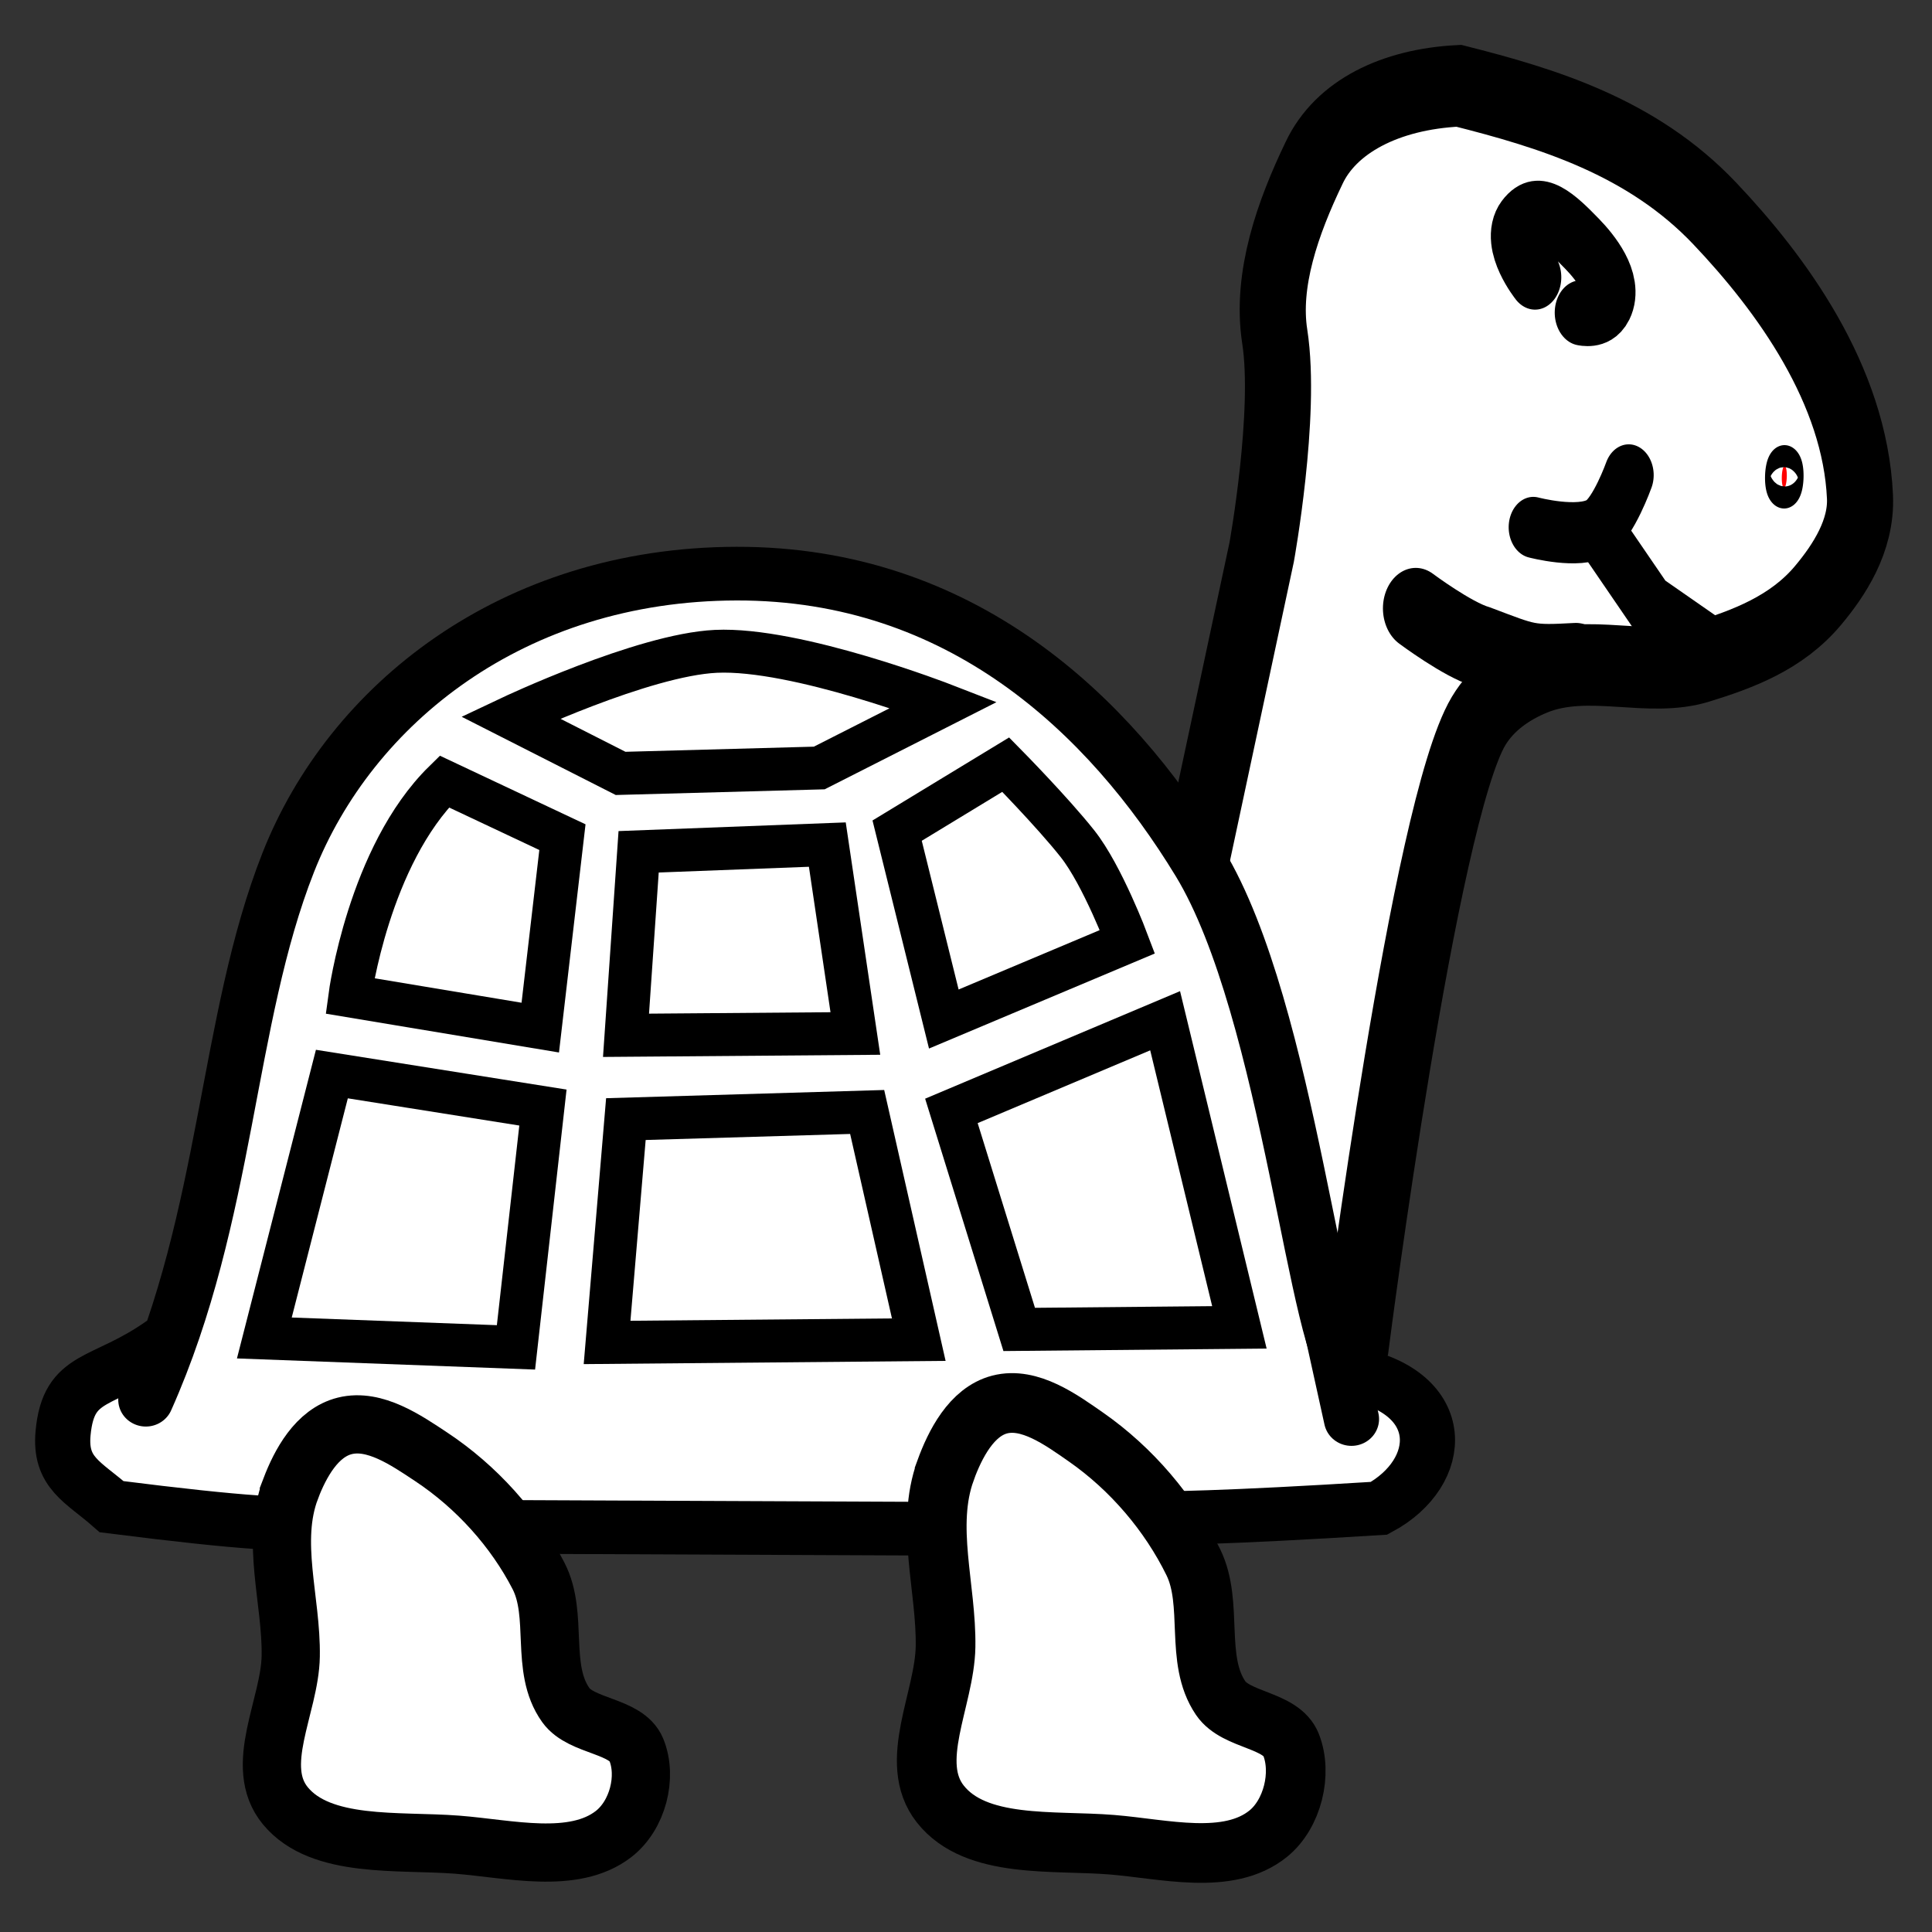 <?xml version="1.0" encoding="UTF-8" standalone="no"?>
<!-- Created with Inkscape (http://www.inkscape.org/) -->

<svg
   xmlns:dc="http://purl.org/dc/elements/1.1/"
   xmlns:cc="http://creativecommons.org/ns#"
   xmlns:rdf="http://www.w3.org/1999/02/22-rdf-syntax-ns#"
   xmlns:svg="http://www.w3.org/2000/svg"
   xmlns="http://www.w3.org/2000/svg"
   version="1.1"
   width="45"
   height="45"
   id="svg2">
  <rect width="100%" height="100%" fill="#333333" stroke="none"/>
  <defs
     id="defs6" />
  <path
     d=""
     id="path2385"
     style="fill:#00d000;fill-opacity:1;stroke:#00d000;stroke-width:1.227;stroke-linecap:round;stroke-miterlimit:4;stroke-opacity:1;stroke-dasharray:none" />
  <g
     transform="translate(0.111,-0.948)"
     id="g3077">
    <g
       transform="matrix(1.222,-0.182,0.156,1.508,-13.378,-6.43)"
       id="g3947-5">
      <path
         d="m 30.251,30.836 c 1.116,0.348 2.692,-1.295 2.692,-1.295 0,0 2.294,-7.855 3.487,-9.113 0.313,-0.33 0.755,-0.501 1.181,-0.588 1.015,-0.207 2.084,0.322 3.111,0.193 0.806,-0.101 1.662,-0.247 2.328,-0.75 0.439,-0.331 0.933,-0.804 0.976,-1.402 0.124,-1.719 -1.059,-3.42 -2.179,-4.644 -1.216,-1.329 -2.936,-1.978 -4.552,-2.518 -1.301,-0.104 -2.373,0.194 -2.869,0.847 -0.596,0.768 -1.13,1.661 -1.074,2.552 0.075,1.199 -0.664,3.248 -0.664,3.248 l -2.78,6.878 c 0,0 -0.145,0.723 -0.669,1.137 -1.096,0.865 -0.619,3.445 -0.619,3.445 0,0 0.515,1.661 1.63,2.009 z"
         id="path3866-7"
         style="fill:#ffffff;fill-opacity:1;stroke:#000000;stroke-width:1.25;stroke-linecap:butt;stroke-linejoin:miter;stroke-miterlimit:4;stroke-opacity:1;stroke-dasharray:none" />
      <path
         d="m 37.838,17.606 c 0,0 0.831,0.286 1.214,0.145 0.31,-0.114 0.679,-0.728 0.679,-0.728"
         id="path3868-2"
         style="fill:none;stroke:#000000;stroke-width:0.938;stroke-linecap:round;stroke-linejoin:miter;stroke-miterlimit:4;stroke-opacity:1;stroke-dasharray:none" />
      <path
         d="m 39.151,17.944 0.713,1.097 1.013,0.747"
         id="path3870-2"
         style="fill:none;stroke:#000000;stroke-width:0.938;stroke-linecap:round;stroke-linejoin:miter;stroke-miterlimit:4;stroke-opacity:1;stroke-dasharray:none" />
      <path
         d="m 42.624,17.298 a 0.047,0.169 9.386 0 0 0.035,0.227 0.047,0.169 9.386 1 0 -0.035,-0.227 z"
         id="path3892-8"
         style="fill:#ff0000;fill-opacity:1;stroke:#000000;stroke-width:0.634;stroke-linecap:round;stroke-linejoin:round;stroke-miterlimit:4;stroke-opacity:1;stroke-dasharray:none" />
      <path
         d="m 35.475,18.575 c 0,0 0.72,0.566 1.15,0.725 0.895,0.396 0.867,0.408 1.75,0.475"
         id="path3905-2"
         style="fill:none;stroke:#000000;stroke-width:1.25;stroke-linecap:round;stroke-linejoin:miter;stroke-miterlimit:4;stroke-opacity:1;stroke-dasharray:none" />
      <path
         d="m 38.35,13.8 c 0,0 -0.452,-0.594 -0.15,-0.85 0.375,-0.319 0.763,0.091 1.1,0.45 0.231,0.246 0.56,0.686 0.35,0.95 -0.167,0.21 -0.5,0.1 -0.5,0.1"
         id="path3907-5"
         style="fill:none;stroke:#000000;stroke-width:1px;stroke-linecap:round;stroke-linejoin:miter;stroke-opacity:1" />
    </g>
    <g
       transform="matrix(1.028,0,0,1,-0.038,0)"
       id="g4087">
      <path
         d="M 3.233,33.55 C 5.096,29.257 5.051,24.714 6.459,21.039 c 1.408,-3.675 5.077,-6.72 10.16,-6.73 5.083,-0.01 8.442,3.274 10.488,6.73 2.047,3.456 2.662,11.657 3.462,11.905 2.206,0.436 2.114,2.298 0.606,3.135 -7.134,0.457 -4.92,0.027 -10.314,0.475 l -9.324,-0.041 C 5.654,36.086 8.757,36.86 2.459,36.042 1.812,35.457 1.274,35.258 1.358,34.327 c 0.127,-1.398 0.895,-1.114 2.265,-2.108"
         id="path3856-8"
         style="fill:#ffffff;fill-opacity:1;stroke:#000000;stroke-width:1.25;stroke-linecap:round;stroke-linejoin:miter;stroke-miterlimit:4;stroke-opacity:1;stroke-dasharray:none" />
      <path
         d="M 30.55,34 C 30.1,31.9 30.1,31.9 30.1,31.9"
         id="path4009"
         style="fill:none;stroke:#000000;stroke-width:1.25;stroke-linecap:round;stroke-linejoin:miter;stroke-miterlimit:4;stroke-opacity:1;stroke-dasharray:none" />
    </g>
    <path
       d="m 6.66,35.622 c -0.471,1.233 0.023,2.603 6.31e-4,3.904 -0.02,1.162 -0.891,2.559 -0.122,3.486 0.828,0.999 2.629,0.797 3.996,0.902 1.213,0.094 2.713,0.472 3.643,-0.246 0.565,-0.435 0.793,-1.334 0.532,-1.966 -0.235,-0.569 -1.279,-0.529 -1.642,-1.039 -0.611,-0.856 -0.16,-2.086 -0.636,-3.01 -0.558,-1.084 -1.439,-2.07 -2.5,-2.773 -0.582,-0.386 -1.315,-0.893 -2.01,-0.721 -0.656,0.162 -1.04,0.881 -1.262,1.462 z"
       id="path3876-8"
       style="fill:#ffffff;fill-opacity:1;stroke:#000000;stroke-width:1.356;stroke-linecap:butt;stroke-linejoin:miter;stroke-miterlimit:4;stroke-opacity:1;stroke-dasharray:none" />
    <path
       d="m 21.912,35.2 c -0.471,1.296 0.023,2.736 6.31e-4,4.103 -0.02,1.222 -0.891,2.69 -0.122,3.664 0.828,1.05 2.629,0.837 3.996,0.948 1.213,0.098 2.713,0.496 3.643,-0.258 0.565,-0.458 0.793,-1.402 0.532,-2.066 -0.235,-0.598 -1.279,-0.556 -1.642,-1.092 -0.611,-0.9 -0.16,-2.192 -0.636,-3.164 -0.558,-1.139 -1.439,-2.175 -2.5,-2.915 -0.582,-0.406 -1.315,-0.938 -2.01,-0.758 -0.656,0.17 -1.04,0.926 -1.262,1.536 z"
       id="path3876-8-1"
       style="fill:#ffffff;fill-opacity:1;stroke:#000000;stroke-width:1.39;stroke-linecap:butt;stroke-linejoin:miter;stroke-miterlimit:4;stroke-opacity:1;stroke-dasharray:none" />
    <g
       id="g3019">
      <path
         d="m 11.778,17.659 c 0,0 3.083,-1.459 4.784,-1.54 1.878,-0.089 5.311,1.245 5.311,1.245 l -2.902,1.472 -4.627,0.126 z"
         id="path3005"
         style="fill:none;stroke:#000000;stroke-width:1px;stroke-linecap:butt;stroke-linejoin:miter;stroke-opacity:1" />
      <path
         d="m 10.238,19.151 2.751,1.296 -0.516,4.436 -4.434,-0.738 c 0,0 0.435,-3.264 2.199,-4.994 z"
         id="path3007"
         style="fill:none;stroke:#000000;stroke-width:1px;stroke-linecap:butt;stroke-linejoin:miter;stroke-opacity:1" />
      <path
         d="m 14.764,20.788 -0.294,4.274 5.342,-0.042 -0.653,-4.4 z"
         id="path3009"
         style="fill:none;stroke:#000000;stroke-width:1px;stroke-linecap:butt;stroke-linejoin:miter;stroke-opacity:1" />
      <path
         d="m 20.785,20.295 2.529,-1.537 c 0,0 1.091,1.108 1.673,1.844 0.582,0.736 1.162,2.281 1.162,2.281 l -4.277,1.8 z"
         id="path3011"
         style="fill:none;stroke:#000000;stroke-width:1px;stroke-linecap:butt;stroke-linejoin:miter;stroke-opacity:1" />
      <path
         d="m 7.619,25.965 -1.573,6.147 5.861,0.219 0.628,-5.586 z"
         id="path3013"
         style="fill:none;stroke:#000000;stroke-width:1px;stroke-linecap:butt;stroke-linejoin:miter;stroke-opacity:1" />
      <path
         d="M 14.467,27.014 14.029,32.216 21.289,32.151 20.087,26.848 z"
         id="path3015"
         style="fill:none;stroke:#000000;stroke-width:1px;stroke-linecap:butt;stroke-linejoin:miter;stroke-opacity:1" />
      <path
         d="m 22.049,26.823 1.579,5.09 5.129,-0.048 -1.73,-7.142 z"
         id="path3017"
         style="fill:none;stroke:#000000;stroke-width:1px;stroke-linecap:butt;stroke-linejoin:miter;stroke-opacity:1" />
    </g>
  </g>
</svg>
